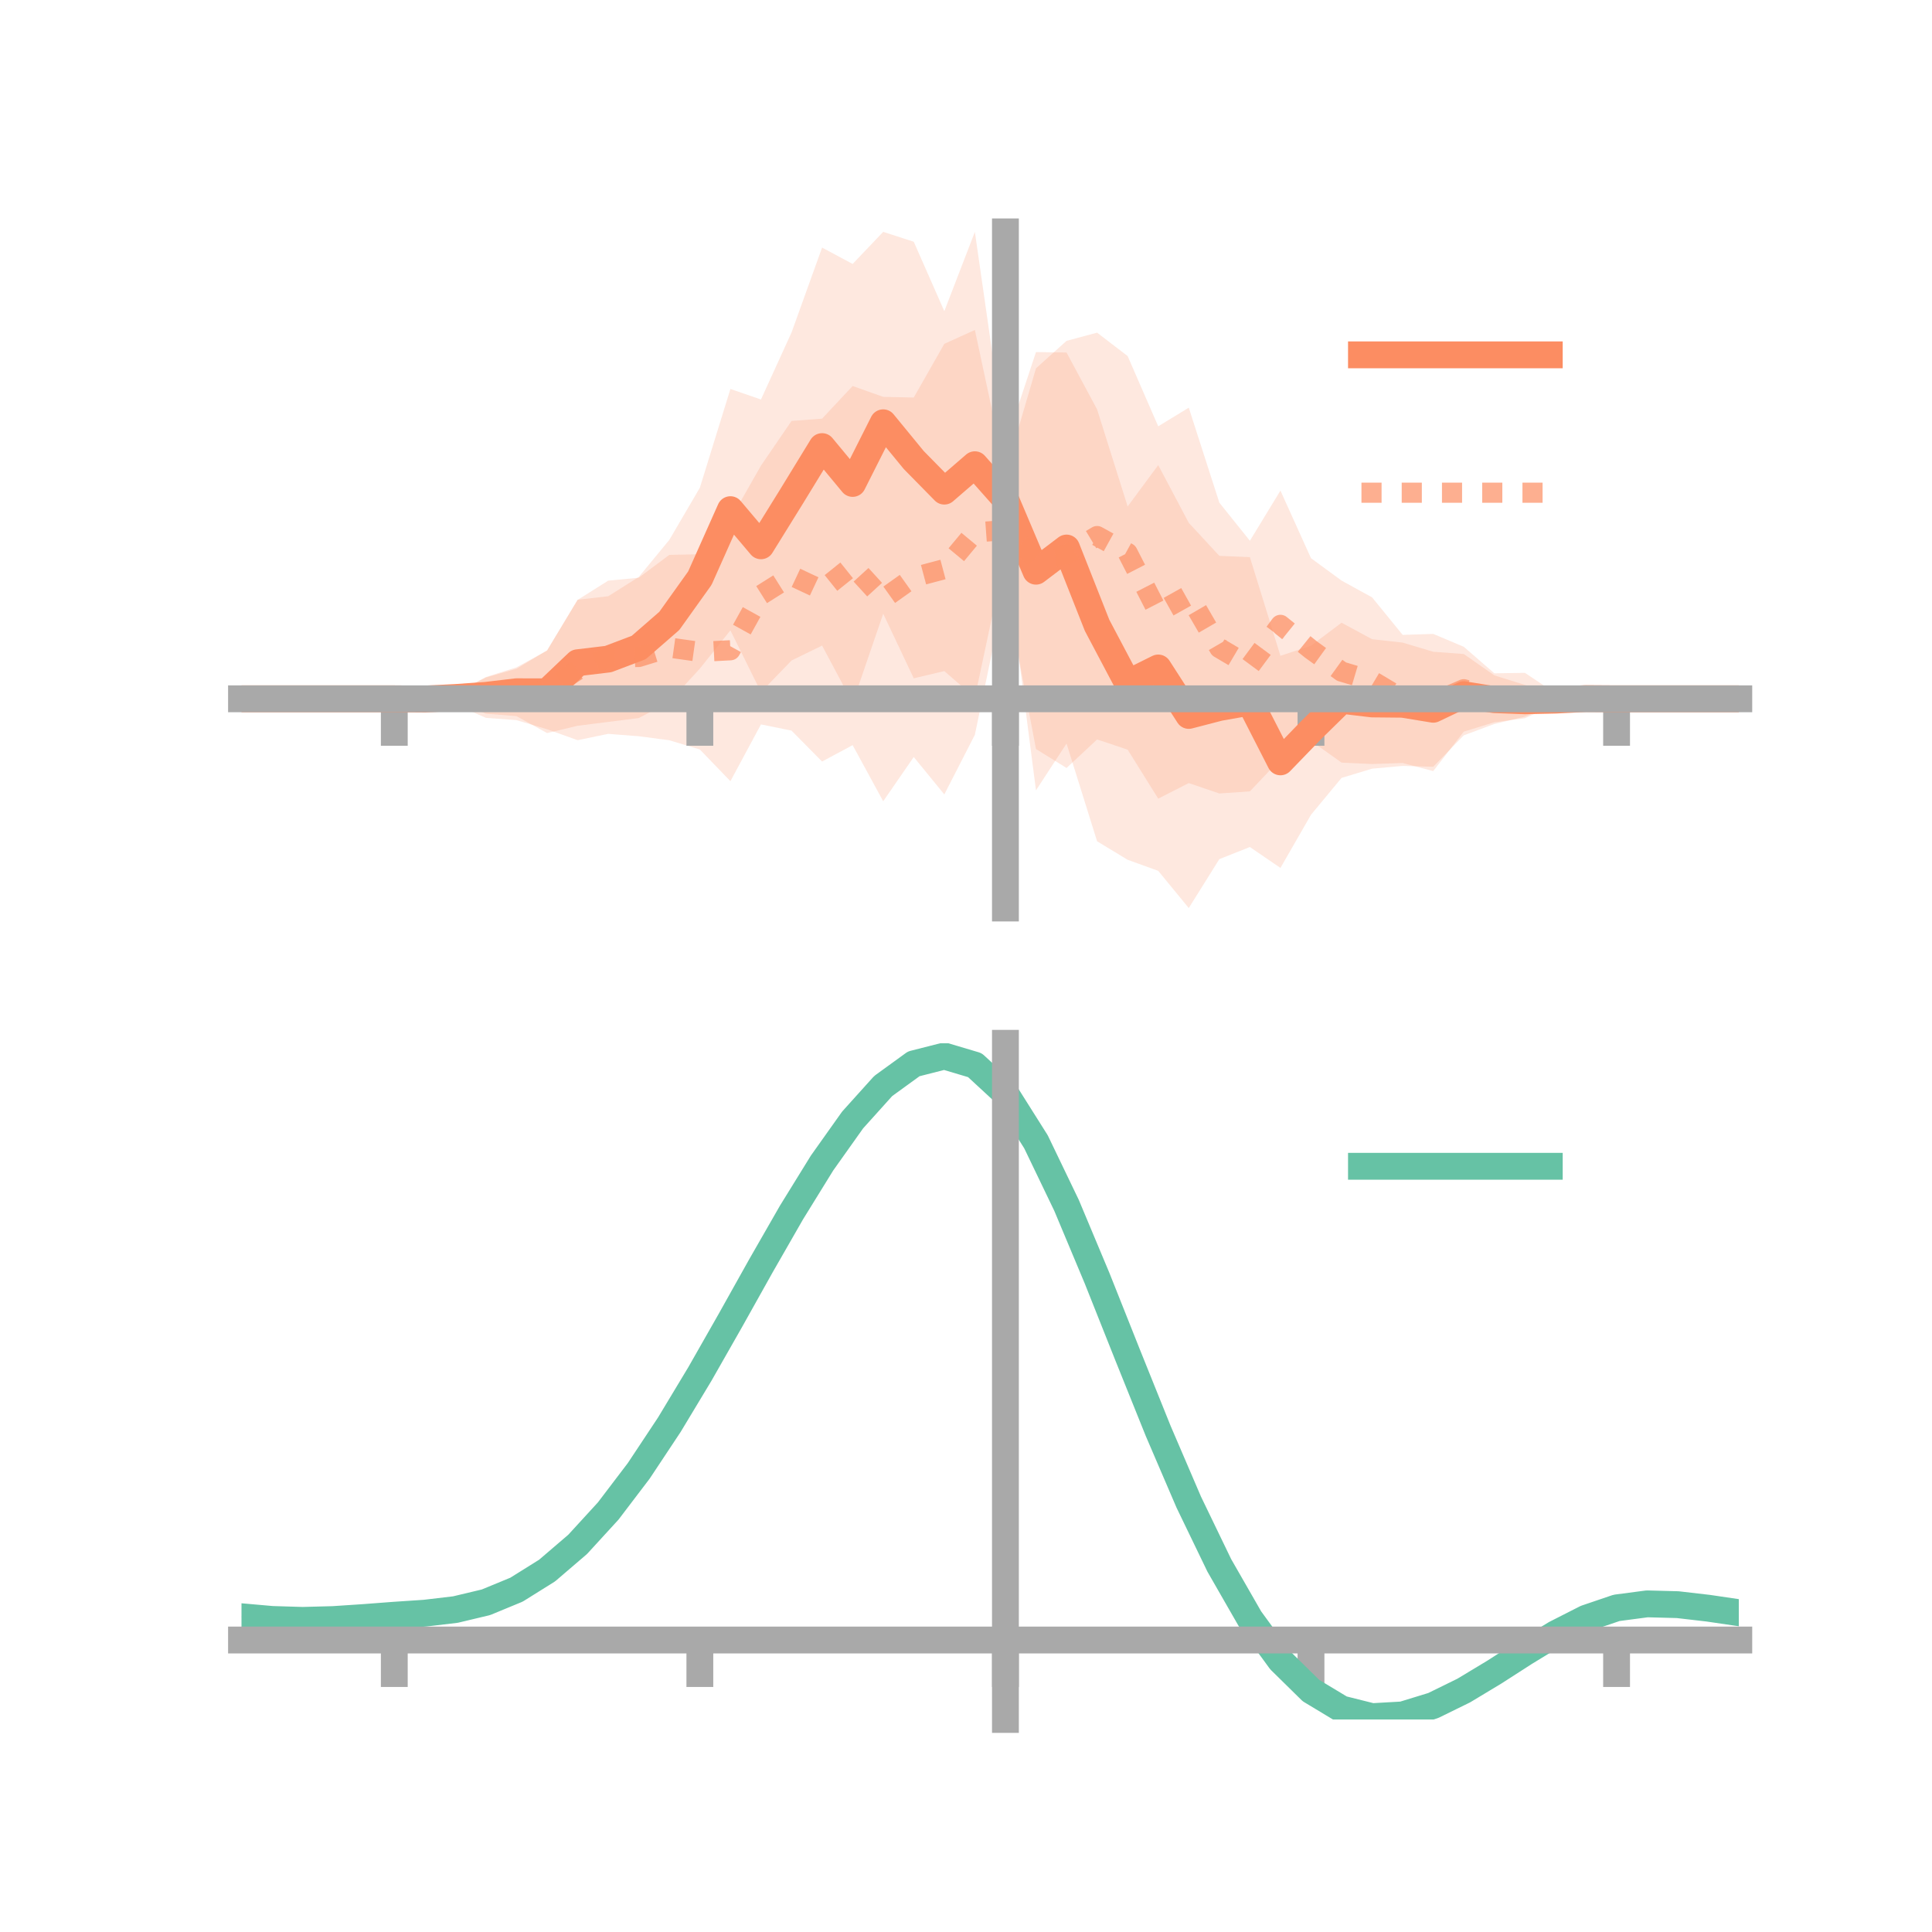 <?xml version="1.0" encoding="utf-8" standalone="no"?>
<!DOCTYPE svg PUBLIC "-//W3C//DTD SVG 1.1//EN"
  "http://www.w3.org/Graphics/SVG/1.1/DTD/svg11.dtd">
<!-- Created with matplotlib (https://matplotlib.org/) -->
<svg height="144pt" version="1.1" viewBox="0 0 144 144" width="144pt" xmlns="http://www.w3.org/2000/svg" xmlns:xlink="http://www.w3.org/1999/xlink">
 <defs>
  <style type="text/css">*{stroke-linecap:butt;stroke-linejoin:round;}</style>
 </defs>
 <g id="figure_1">
  <g id="patch_1">
   <path d="M 0 144 
L 144 144 
L 144 0 
L 0 0 
z
" style="fill:none;"/>
  </g>
  <g id="axes_1">
   <g id="patch_2">
    <path d="M 18 67.68 
L 129.6 67.68 
L 129.6 17.28 
L 18 17.28 
z
" style="fill:none;"/>
   </g>
   <g id="PolyCollection_1">
    <path clip-path="url(#p0124b2e4f5)" d="M 18 52.085 
L 18 52.085 
L 20.278 52.085 
L 22.555 52.085 
L 24.833 52.085 
L 27.11 52.085 
L 29.388 52.085 
L 31.665 52.019 
L 33.943 51.66 
L 36.22 50.462 
L 38.498 49.74 
L 40.776 48.49 
L 43.053 44.7 
L 45.331 44.441 
L 47.608 43.005 
L 49.886 40.243 
L 52.163 36.353 
L 54.441 28.991 
L 56.718 29.776 
L 58.996 24.784 
L 61.273 18.454 
L 63.551 19.672 
L 65.829 17.28 
L 68.106 18.018 
L 70.384 23.194 
L 72.661 17.282 
L 74.939 33.126 
L 77.216 26.241 
L 79.494 26.275 
L 81.771 30.514 
L 84.049 37.749 
L 86.327 34.666 
L 88.604 38.969 
L 90.882 41.43 
L 93.159 41.529 
L 95.437 48.88 
L 97.714 48.129 
L 99.992 46.413 
L 102.269 47.643 
L 104.547 47.896 
L 106.824 48.578 
L 109.102 48.747 
L 111.38 50.338 
L 113.657 51.05 
L 115.935 51.906 
L 118.212 51.996 
L 120.49 52.085 
L 122.767 52.085 
L 125.045 52.085 
L 127.322 52.085 
L 129.6 52.085 
L 129.6 52.085 
L 129.6 52.085 
L 127.322 52.085 
L 125.045 52.085 
L 122.767 52.085 
L 120.49 52.085 
L 118.212 52.145 
L 115.935 52.459 
L 113.657 53.415 
L 111.38 53.96 
L 109.102 54.808 
L 106.824 57.15 
L 104.547 57.087 
L 102.269 57.293 
L 99.992 57.98 
L 97.714 60.729 
L 95.437 64.69 
L 93.159 63.132 
L 90.882 64.035 
L 88.604 67.68 
L 86.327 64.908 
L 84.049 64.084 
L 81.771 62.705 
L 79.494 55.419 
L 77.216 58.907 
L 74.939 41.288 
L 72.661 51.993 
L 70.384 50.018 
L 68.106 50.557 
L 65.829 45.743 
L 63.551 52.394 
L 61.273 48.117 
L 58.996 49.23 
L 56.718 51.587 
L 54.441 46.982 
L 52.163 49.832 
L 49.886 52.316 
L 47.608 53.52 
L 45.331 53.808 
L 43.053 54.094 
L 40.776 54.639 
L 38.498 53.376 
L 36.22 53.195 
L 33.943 52.314 
L 31.665 52.187 
L 29.388 52.085 
L 27.11 52.085 
L 24.833 52.085 
L 22.555 52.085 
L 20.278 52.085 
L 18 52.085 
z
" style="fill:#fc8d62;fill-opacity:0.2;"/>
   </g>
   <g id="PolyCollection_2">
    <path clip-path="url(#p0124b2e4f5)" d="M 18 52.085 
L 18 52.085 
L 20.278 52.085 
L 22.555 52.085 
L 24.833 52.085 
L 27.11 52.085 
L 29.388 52.085 
L 31.665 52.037 
L 33.943 51.661 
L 36.22 50.495 
L 38.498 49.845 
L 40.776 48.473 
L 43.053 44.712 
L 45.331 43.278 
L 47.608 43.06 
L 49.886 41.357 
L 52.163 41.31 
L 54.441 38.707 
L 56.718 34.707 
L 58.996 31.375 
L 61.273 31.204 
L 63.551 28.77 
L 65.829 29.58 
L 68.106 29.63 
L 70.384 25.627 
L 72.661 24.595 
L 74.939 35.225 
L 77.216 27.453 
L 79.494 25.405 
L 81.771 24.794 
L 84.049 26.54 
L 86.327 31.775 
L 88.604 30.385 
L 90.882 37.464 
L 93.159 40.306 
L 95.437 36.566 
L 97.714 41.605 
L 99.992 43.274 
L 102.269 44.526 
L 104.547 47.322 
L 106.824 47.247 
L 109.102 48.209 
L 111.38 50.186 
L 113.657 50.151 
L 115.935 51.664 
L 118.212 52.041 
L 120.49 52.085 
L 122.767 52.085 
L 125.045 52.085 
L 127.322 52.085 
L 129.6 52.085 
L 129.6 52.085 
L 129.6 52.085 
L 127.322 52.085 
L 125.045 52.085 
L 122.767 52.085 
L 120.49 52.085 
L 118.212 52.144 
L 115.935 52.497 
L 113.657 53.533 
L 111.38 53.831 
L 109.102 54.532 
L 106.824 57.474 
L 104.547 56.868 
L 102.269 56.947 
L 99.992 56.84 
L 97.714 55.219 
L 95.437 56.579 
L 93.159 58.984 
L 90.882 59.141 
L 88.604 58.367 
L 86.327 59.526 
L 84.049 55.876 
L 81.771 55.114 
L 79.494 57.241 
L 77.216 55.827 
L 74.939 43.803 
L 72.661 54.768 
L 70.384 59.212 
L 68.106 56.424 
L 65.829 59.721 
L 63.551 55.539 
L 61.273 56.761 
L 58.996 54.455 
L 56.718 53.993 
L 54.441 58.226 
L 52.163 55.862 
L 49.886 55.174 
L 47.608 54.875 
L 45.331 54.697 
L 43.053 55.169 
L 40.776 54.353 
L 38.498 53.675 
L 36.22 53.504 
L 33.943 52.514 
L 31.665 52.121 
L 29.388 52.085 
L 27.11 52.085 
L 24.833 52.085 
L 22.555 52.085 
L 20.278 52.085 
L 18 52.085 
z
" style="fill:#fc8d62;fill-opacity:0.2;"/>
   </g>
   <g id="matplotlib.axis_1">
    <g id="xtick_1">
     <g id="line2d_1">
      <defs>
       <path d="M 0 0 
L 0 3.5 
" id="m0f681c22f2" style="stroke:#a9a9a9;stroke-width:2;"/>
      </defs>
      <g>
       <use style="fill:#a9a9a9;stroke:#a9a9a9;stroke-width:2;" x="29.388" xlink:href="#m0f681c22f2" y="52.085"/>
      </g>
     </g>
    </g>
    <g id="xtick_2">
     <g id="line2d_2">
      <g>
       <use style="fill:#a9a9a9;stroke:#a9a9a9;stroke-width:2;" x="52.163" xlink:href="#m0f681c22f2" y="52.085"/>
      </g>
     </g>
    </g>
    <g id="xtick_3">
     <g id="line2d_3">
      <g>
       <use style="fill:#a9a9a9;stroke:#a9a9a9;stroke-width:2;" x="74.939" xlink:href="#m0f681c22f2" y="52.085"/>
      </g>
     </g>
    </g>
    <g id="xtick_4">
     <g id="line2d_4">
      <g>
       <use style="fill:#a9a9a9;stroke:#a9a9a9;stroke-width:2;" x="97.714" xlink:href="#m0f681c22f2" y="52.085"/>
      </g>
     </g>
    </g>
    <g id="xtick_5">
     <g id="line2d_5">
      <g>
       <use style="fill:#a9a9a9;stroke:#a9a9a9;stroke-width:2;" x="120.49" xlink:href="#m0f681c22f2" y="52.085"/>
      </g>
     </g>
    </g>
   </g>
   <g id="matplotlib.axis_2"/>
   <g id="line2d_6">
    <path clip-path="url(#p0124b2e4f5)" d="M 18 52.085 
L 20.278 52.085 
L 22.555 52.085 
L 24.833 52.085 
L 27.11 52.085 
L 29.388 52.085 
L 31.665 52.103 
L 33.943 51.987 
L 36.22 51.828 
L 38.498 51.558 
L 40.776 51.564 
L 43.053 49.397 
L 45.331 49.125 
L 47.608 48.262 
L 49.886 46.279 
L 52.163 43.093 
L 54.441 37.987 
L 56.718 40.681 
L 58.996 37.007 
L 61.273 33.286 
L 63.551 36.033 
L 65.829 31.512 
L 68.106 34.288 
L 70.384 36.606 
L 72.661 34.638 
L 74.939 37.207 
L 77.216 42.574 
L 79.494 40.847 
L 81.771 46.61 
L 84.049 50.917 
L 86.327 49.787 
L 88.604 53.324 
L 90.882 52.733 
L 93.159 52.331 
L 95.437 56.785 
L 97.714 54.429 
L 99.992 52.196 
L 102.269 52.468 
L 104.547 52.491 
L 106.824 52.864 
L 109.102 51.777 
L 111.38 52.149 
L 113.657 52.233 
L 115.935 52.182 
L 118.212 52.07 
L 120.49 52.085 
L 122.767 52.085 
L 125.045 52.085 
L 127.322 52.085 
L 129.6 52.085 
" style="fill:none;stroke:#fc8d62;stroke-linecap:square;stroke-width:2;"/>
   </g>
   <g id="line2d_7">
    <path clip-path="url(#p0124b2e4f5)" d="M 18 52.085 
L 20.278 52.085 
L 22.555 52.085 
L 24.833 52.085 
L 27.11 52.085 
L 29.388 52.085 
L 31.665 52.079 
L 33.943 52.087 
L 36.22 52 
L 38.498 51.76 
L 40.776 51.413 
L 43.053 49.941 
L 45.331 48.988 
L 47.608 48.967 
L 49.886 48.266 
L 52.163 48.586 
L 54.441 48.467 
L 56.718 44.35 
L 58.996 42.915 
L 61.273 43.983 
L 63.551 42.155 
L 65.829 44.65 
L 68.106 43.027 
L 70.384 42.42 
L 72.661 39.681 
L 74.939 39.514 
L 77.216 41.64 
L 79.494 41.323 
L 81.771 39.954 
L 84.049 41.208 
L 86.327 45.651 
L 88.604 44.376 
L 90.882 48.302 
L 93.159 49.645 
L 95.437 46.573 
L 97.714 48.412 
L 99.992 50.057 
L 102.269 50.737 
L 104.547 52.095 
L 106.824 52.361 
L 109.102 51.37 
L 111.38 52.009 
L 113.657 51.842 
L 115.935 52.08 
L 118.212 52.093 
L 120.49 52.085 
L 122.767 52.085 
L 125.045 52.085 
L 127.322 52.085 
L 129.6 52.085 
" style="fill:none;stroke:#fc8d62;stroke-dasharray:1.5,1.5;stroke-dashoffset:0;stroke-opacity:0.7;stroke-width:1.5;"/>
   </g>
   <g id="patch_3">
    <path d="M 74.939 67.68 
L 74.939 17.28 
" style="fill:none;stroke:#a9a9a9;stroke-linecap:square;stroke-linejoin:miter;stroke-width:2;"/>
   </g>
   <g id="patch_4">
    <path d="M 129.6 67.68 
L 129.6 17.28 
" style="fill:none;"/>
   </g>
   <g id="patch_5">
    <path d="M 18 52.085 
L 129.6 52.085 
" style="fill:none;stroke:#a9a9a9;stroke-linecap:square;stroke-linejoin:miter;stroke-width:2;"/>
   </g>
   <g id="patch_6">
    <path d="M 18 17.28 
L 129.6 17.28 
" style="fill:none;"/>
   </g>
   <g id="legend_1">
    <g id="line2d_8">
     <path d="M 101.475 26.449 
L 115.475 26.449 
" style="fill:none;stroke:#fc8d62;stroke-linecap:square;stroke-width:2;"/>
    </g>
    <g id="line2d_9"/>
    <g id="text_1">
     <!--   -->
     <g transform="translate(121.075 28.899)scale(0.07 -0.07)">
      <defs>
       <path id="DejaVuSans-32"/>
      </defs>
      <use xlink:href="#DejaVuSans-32"/>
     </g>
    </g>
    <g id="line2d_10">
     <path d="M 101.475 36.724 
L 115.475 36.724 
" style="fill:none;stroke:#fc8d62;stroke-dasharray:1.5,1.5;stroke-dashoffset:0;stroke-opacity:0.7;stroke-width:1.5;"/>
    </g>
    <g id="line2d_11"/>
    <g id="text_2">
     <!--   -->
     <g transform="translate(121.075 39.174)scale(0.07 -0.07)">
      <use xlink:href="#DejaVuSans-32"/>
     </g>
    </g>
   </g>
  </g>
  <g id="axes_2">
   <g id="patch_7">
    <path d="M 18 128.16 
L 129.6 128.16 
L 129.6 77.76 
L 18 77.76 
z
" style="fill:none;"/>
   </g>
   <g id="PolyCollection_3">
    <path clip-path="url(#p0c50e510c9)" d="M 18 120.543 
L 18 120.463 
L 20.278 120.674 
L 22.555 120.743 
L 24.833 120.675 
L 27.11 120.514 
L 29.388 120.333 
L 31.665 120.175 
L 33.943 119.902 
L 36.22 119.353 
L 38.498 118.402 
L 40.776 116.957 
L 43.053 114.967 
L 45.331 112.424 
L 47.608 109.359 
L 49.886 105.841 
L 52.163 101.969 
L 54.441 97.873 
L 56.718 93.707 
L 58.996 89.647 
L 61.273 85.88 
L 63.551 82.607 
L 65.829 80.029 
L 68.106 78.348 
L 70.384 77.76 
L 72.661 78.451 
L 74.939 80.589 
L 77.216 84.255 
L 79.494 89.065 
L 81.771 94.583 
L 84.049 100.396 
L 86.327 106.148 
L 88.604 111.537 
L 90.882 116.33 
L 93.159 120.358 
L 95.437 123.521 
L 97.714 125.781 
L 99.992 127.163 
L 102.269 127.738 
L 104.547 127.615 
L 106.824 126.928 
L 109.102 125.83 
L 111.38 124.481 
L 113.657 123.042 
L 115.935 121.673 
L 118.212 120.528 
L 120.49 119.757 
L 122.767 119.46 
L 125.045 119.526 
L 127.322 119.8 
L 129.6 120.147 
L 129.6 120.254 
L 129.6 120.254 
L 127.322 119.932 
L 125.045 119.678 
L 122.767 119.624 
L 120.49 119.926 
L 118.212 120.705 
L 115.935 121.875 
L 113.657 123.287 
L 111.38 124.777 
L 109.102 126.174 
L 106.824 127.311 
L 104.547 128.023 
L 102.269 128.16 
L 99.992 127.595 
L 97.714 126.232 
L 95.437 124.017 
L 93.159 120.937 
L 90.882 117.03 
L 88.604 112.389 
L 86.327 107.172 
L 84.049 101.602 
L 81.771 95.968 
L 79.494 90.617 
L 77.216 85.95 
L 74.939 82.396 
L 72.661 80.329 
L 70.384 79.666 
L 68.106 80.238 
L 65.829 81.861 
L 63.551 84.341 
L 61.273 87.483 
L 58.996 91.091 
L 56.718 94.974 
L 54.441 98.951 
L 52.163 102.856 
L 49.886 106.546 
L 47.608 109.899 
L 45.331 112.821 
L 43.053 115.253 
L 40.776 117.166 
L 38.498 118.567 
L 36.22 119.497 
L 33.943 120.035 
L 31.665 120.298 
L 29.388 120.445 
L 27.11 120.61 
L 24.833 120.751 
L 22.555 120.803 
L 20.278 120.735 
L 18 120.543 
z
" style="fill:#66c2a5;fill-opacity:0.2;"/>
   </g>
   <g id="matplotlib.axis_3">
    <g id="xtick_6">
     <g id="line2d_12">
      <g>
       <use style="fill:#a9a9a9;stroke:#a9a9a9;stroke-width:2;" x="29.388" xlink:href="#m0f681c22f2" y="122.238"/>
      </g>
     </g>
    </g>
    <g id="xtick_7">
     <g id="line2d_13">
      <g>
       <use style="fill:#a9a9a9;stroke:#a9a9a9;stroke-width:2;" x="52.163" xlink:href="#m0f681c22f2" y="122.238"/>
      </g>
     </g>
    </g>
    <g id="xtick_8">
     <g id="line2d_14">
      <g>
       <use style="fill:#a9a9a9;stroke:#a9a9a9;stroke-width:2;" x="74.939" xlink:href="#m0f681c22f2" y="122.238"/>
      </g>
     </g>
    </g>
    <g id="xtick_9">
     <g id="line2d_15">
      <g>
       <use style="fill:#a9a9a9;stroke:#a9a9a9;stroke-width:2;" x="97.714" xlink:href="#m0f681c22f2" y="122.238"/>
      </g>
     </g>
    </g>
    <g id="xtick_10">
     <g id="line2d_16">
      <g>
       <use style="fill:#a9a9a9;stroke:#a9a9a9;stroke-width:2;" x="120.49" xlink:href="#m0f681c22f2" y="122.238"/>
      </g>
     </g>
    </g>
   </g>
   <g id="matplotlib.axis_4"/>
   <g id="line2d_17">
    <path clip-path="url(#p0c50e510c9)" d="M 18 120.503 
L 20.278 120.704 
L 22.555 120.773 
L 24.833 120.713 
L 27.11 120.562 
L 29.388 120.389 
L 31.665 120.237 
L 33.943 119.968 
L 36.22 119.425 
L 38.498 118.484 
L 40.776 117.061 
L 43.053 115.11 
L 45.331 112.623 
L 47.608 109.629 
L 49.886 106.194 
L 52.163 102.413 
L 54.441 98.412 
L 56.718 94.341 
L 58.996 90.369 
L 61.273 86.682 
L 63.551 83.474 
L 65.829 80.945 
L 68.106 79.293 
L 70.384 78.713 
L 72.661 79.39 
L 74.939 81.493 
L 77.216 85.103 
L 79.494 89.841 
L 81.771 95.275 
L 84.049 100.999 
L 86.327 106.66 
L 88.604 111.963 
L 90.882 116.68 
L 93.159 120.647 
L 95.437 123.769 
L 97.714 126.007 
L 99.992 127.379 
L 102.269 127.949 
L 104.547 127.819 
L 106.824 127.12 
L 109.102 126.002 
L 111.38 124.629 
L 113.657 123.165 
L 115.935 121.774 
L 118.212 120.616 
L 120.49 119.842 
L 122.767 119.542 
L 125.045 119.602 
L 127.322 119.866 
L 129.6 120.201 
" style="fill:none;stroke:#66c2a5;stroke-linecap:square;stroke-width:2;"/>
   </g>
   <g id="patch_8">
    <path d="M 74.939 128.16 
L 74.939 77.76 
" style="fill:none;stroke:#a9a9a9;stroke-linecap:square;stroke-linejoin:miter;stroke-width:2;"/>
   </g>
   <g id="patch_9">
    <path d="M 129.6 128.16 
L 129.6 77.76 
" style="fill:none;"/>
   </g>
   <g id="patch_10">
    <path d="M 18 122.238 
L 129.6 122.238 
" style="fill:none;stroke:#a9a9a9;stroke-linecap:square;stroke-linejoin:miter;stroke-width:2;"/>
   </g>
   <g id="patch_11">
    <path d="M 18 77.76 
L 129.6 77.76 
" style="fill:none;"/>
   </g>
   <g id="legend_2">
    <g id="line2d_18">
     <path d="M 101.475 86.929 
L 115.475 86.929 
" style="fill:none;stroke:#66c2a5;stroke-linecap:square;stroke-width:2;"/>
    </g>
    <g id="line2d_19"/>
    <g id="text_3">
     <!--   -->
     <g transform="translate(121.075 89.379)scale(0.07 -0.07)">
      <use xlink:href="#DejaVuSans-32"/>
     </g>
    </g>
   </g>
  </g>
 </g>
 <defs>
  <clipPath id="p0124b2e4f5">
   <rect height="50.4" width="111.6" x="18" y="17.28"/>
  </clipPath>
  <clipPath id="p0c50e510c9">
   <rect height="50.4" width="111.6" x="18" y="77.76"/>
  </clipPath>
 </defs>
</svg>
